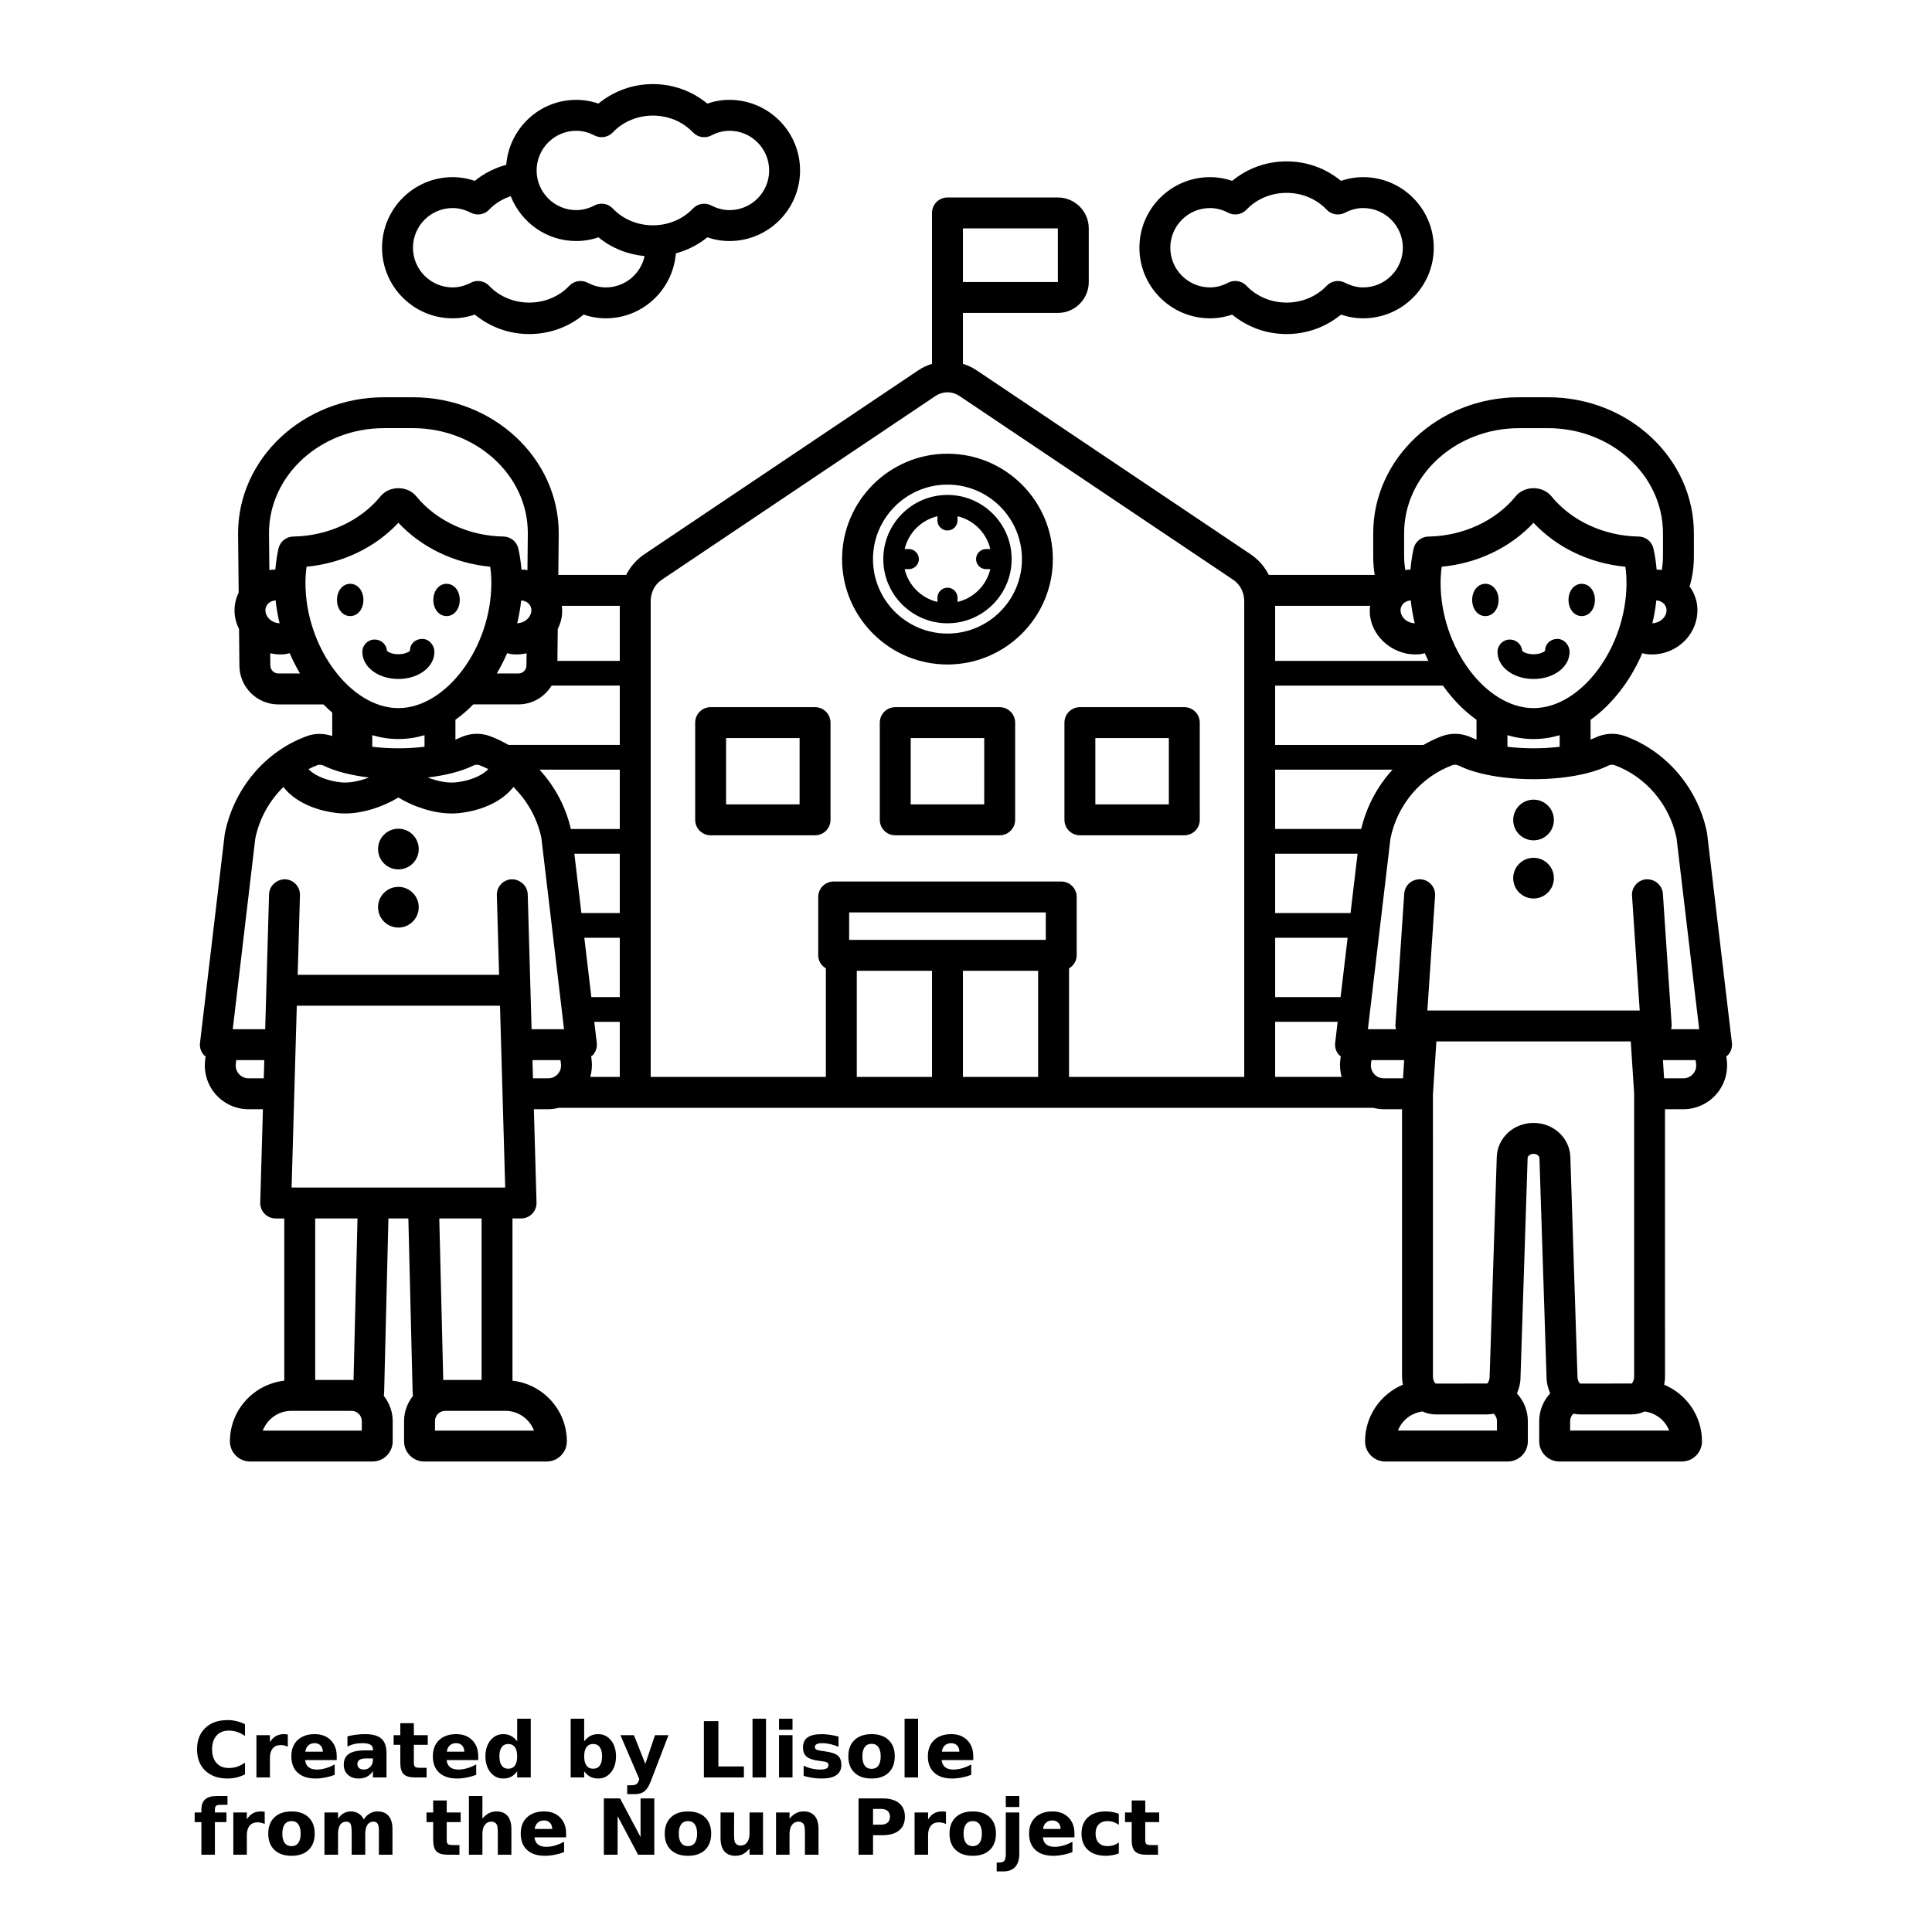 <?xml version="1.0" encoding="UTF-8"?>
<svg width="700pt" height="700pt" version="1.1" viewBox="0 0 700 700" xmlns="http://www.w3.org/2000/svg" xmlns:xlink="http://www.w3.org/1999/xlink">
 <defs>
  <symbol id="v" overflow="visible">
   <path d="m18.766-1.125c-0.969 0.5-1.98 0.875-3.031 1.125-1.043 0.258-2.137 0.391-3.281 0.391-3.398 0-6.09-0.945-8.078-2.844-1.992-1.906-2.984-4.484-2.984-7.734 0-3.258 0.992-5.836 2.984-7.734 1.988-1.906 4.68-2.859 8.078-2.859 1.145 0 2.238 0.133 3.281 0.391 1.051 0.25 2.062 0.625 3.031 1.125v4.219c-0.98-0.656-1.945-1.141-2.891-1.453-0.949-0.312-1.949-0.469-3-0.469-1.875 0-3.352 0.605-4.422 1.812-1.074 1.199-1.609 2.856-1.609 4.969 0 2.106 0.535 3.762 1.609 4.969 1.07 1.199 2.547 1.797 4.422 1.797 1.051 0 2.051-0.148 3-0.453 0.945-0.312 1.91-0.801 2.891-1.469z"/>
  </symbol>
  <symbol id="d" overflow="visible">
   <path d="m13.734-11.141c-0.438-0.195-0.871-0.344-1.297-0.438-0.418-0.102-0.84-0.156-1.266-0.156-1.262 0-2.231 0.406-2.906 1.219-0.68 0.805-1.016 1.953-1.016 3.453v7.062h-4.891v-15.312h4.891v2.516c0.625-1 1.344-1.727 2.156-2.188 0.82-0.469 1.801-0.703 2.938-0.703 0.164 0 0.344 0.012 0.531 0.031 0.195 0.012 0.477 0.039 0.844 0.078z"/>
  </symbol>
  <symbol id="a" overflow="visible">
   <path d="m17.641-7.703v1.406h-11.453c0.125 1.148 0.539 2.008 1.25 2.578 0.707 0.574 1.703 0.859 2.984 0.859 1.031 0 2.082-0.148 3.156-0.453 1.082-0.312 2.191-0.773 3.328-1.391v3.766c-1.156 0.438-2.312 0.766-3.469 0.984-1.156 0.227-2.312 0.344-3.469 0.344-2.773 0-4.93-0.703-6.469-2.109-1.531-1.406-2.297-3.379-2.297-5.922 0-2.5 0.754-4.461 2.266-5.891 1.508-1.438 3.582-2.156 6.219-2.156 2.406 0 4.332 0.73 5.781 2.188 1.445 1.449 2.172 3.383 2.172 5.797zm-5.031-1.625c0-0.926-0.273-1.672-0.812-2.234-0.543-0.57-1.25-0.859-2.125-0.859-0.949 0-1.719 0.266-2.312 0.797s-0.965 1.297-1.109 2.297z"/>
  </symbol>
  <symbol id="j" overflow="visible">
   <path d="m9.219-6.891c-1.023 0-1.793 0.172-2.312 0.516-0.512 0.344-0.766 0.855-0.766 1.531 0 0.625 0.207 1.117 0.625 1.469 0.414 0.344 0.988 0.516 1.719 0.516 0.926 0 1.703-0.328 2.328-0.984 0.633-0.664 0.953-1.492 0.953-2.484v-0.562zm7.469-1.844v8.734h-4.922v-2.266c-0.656 0.93-1.398 1.605-2.219 2.031-0.824 0.414-1.824 0.625-3 0.625-1.586 0-2.871-0.457-3.859-1.375-0.992-0.926-1.484-2.129-1.484-3.609 0-1.789 0.613-3.102 1.844-3.938 1.238-0.844 3.18-1.266 5.828-1.266h2.891v-0.391c0-0.77-0.309-1.332-0.922-1.688-0.617-0.363-1.57-0.547-2.859-0.547-1.055 0-2.031 0.105-2.938 0.312-0.898 0.211-1.73 0.523-2.5 0.938v-3.734c1.039-0.25 2.086-0.441 3.141-0.578 1.062-0.133 2.125-0.203 3.188-0.203 2.758 0 4.75 0.547 5.969 1.641 1.227 1.086 1.844 2.856 1.844 5.312z"/>
  </symbol>
  <symbol id="c" overflow="visible">
   <path d="m7.703-19.656v4.344h5.047v3.5h-5.047v6.5c0 0.711 0.141 1.188 0.422 1.438s0.836 0.375 1.672 0.375h2.516v3.5h-4.188c-1.938 0-3.312-0.398-4.125-1.203-0.805-0.812-1.203-2.18-1.203-4.109v-6.5h-2.422v-3.5h2.422v-4.344z"/>
  </symbol>
  <symbol id="i" overflow="visible">
   <path d="m12.766-13.078v-8.203h4.922v21.281h-4.922v-2.219c-0.668 0.906-1.406 1.57-2.219 1.984s-1.758 0.625-2.828 0.625c-1.887 0-3.434-0.75-4.641-2.25-1.211-1.5-1.812-3.426-1.812-5.781 0-2.363 0.602-4.297 1.812-5.797 1.207-1.5 2.754-2.25 4.641-2.25 1.062 0 2 0.215 2.812 0.641 0.82 0.43 1.566 1.086 2.234 1.969zm-3.219 9.922c1.039 0 1.836-0.379 2.391-1.141 0.551-0.77 0.828-1.883 0.828-3.344 0-1.457-0.277-2.566-0.828-3.328-0.555-0.77-1.352-1.156-2.391-1.156-1.043 0-1.84 0.387-2.391 1.156-0.555 0.762-0.828 1.871-0.828 3.328 0 1.461 0.273 2.574 0.828 3.344 0.551 0.762 1.348 1.141 2.391 1.141z"/>
  </symbol>
  <symbol id="h" overflow="visible">
   <path d="m10.5-3.156c1.051 0 1.852-0.379 2.406-1.141 0.551-0.77 0.828-1.883 0.828-3.344 0-1.457-0.277-2.566-0.828-3.328-0.555-0.77-1.355-1.156-2.406-1.156-1.055 0-1.859 0.387-2.422 1.156-0.555 0.773-0.828 1.883-0.828 3.328 0 1.449 0.273 2.559 0.828 3.328 0.562 0.773 1.367 1.156 2.422 1.156zm-3.25-9.922c0.676-0.883 1.422-1.539 2.234-1.969 0.82-0.426 1.766-0.641 2.828-0.641 1.895 0 3.445 0.75 4.656 2.25 1.207 1.5 1.812 3.434 1.812 5.797 0 2.356-0.605 4.281-1.812 5.781-1.211 1.5-2.762 2.25-4.656 2.25-1.062 0-2.008-0.211-2.828-0.625-0.812-0.426-1.559-1.086-2.234-1.984v2.219h-4.891v-21.281h4.891z"/>
  </symbol>
  <symbol id="g" overflow="visible">
   <path d="m0.344-15.312h4.891l4.125 10.391 3.5-10.391h4.891l-6.438 16.766c-0.648 1.695-1.402 2.883-2.266 3.562-0.867 0.688-2 1.031-3.406 1.031h-2.844v-3.219h1.531c0.832 0 1.438-0.137 1.812-0.406 0.383-0.262 0.68-0.73 0.891-1.406l0.141-0.422z"/>
  </symbol>
  <symbol id="f" overflow="visible">
   <path d="m2.578-20.406h5.25v16.422h9.25v3.984h-14.5z"/>
  </symbol>
  <symbol id="e" overflow="visible">
   <path d="m2.359-21.281h4.891v21.281h-4.891z"/>
  </symbol>
  <symbol id="u" overflow="visible">
   <path d="m2.359-15.312h4.891v15.312h-4.891zm0-5.969h4.891v4h-4.891z"/>
  </symbol>
  <symbol id="t" overflow="visible">
   <path d="m14.312-14.828v3.719c-1.043-0.438-2.055-0.766-3.031-0.984-0.98-0.219-1.902-0.328-2.766-0.328-0.93 0-1.621 0.117-2.078 0.344-0.449 0.23-0.672 0.59-0.672 1.078 0 0.387 0.172 0.684 0.516 0.891 0.344 0.211 0.957 0.367 1.844 0.469l0.859 0.125c2.508 0.324 4.195 0.852 5.062 1.578 0.863 0.73 1.297 1.871 1.297 3.422 0 1.637-0.605 2.867-1.812 3.688-1.199 0.812-2.992 1.219-5.375 1.219-1.023 0-2.074-0.078-3.156-0.234-1.074-0.156-2.18-0.395-3.312-0.719v-3.719c0.969 0.48 1.961 0.84 2.984 1.078 1.031 0.23 2.078 0.344 3.141 0.344 0.957 0 1.676-0.129 2.156-0.391 0.477-0.27 0.719-0.664 0.719-1.188 0-0.438-0.168-0.758-0.5-0.969-0.336-0.219-0.996-0.383-1.984-0.5l-0.859-0.109c-2.18-0.27-3.703-0.773-4.578-1.516-0.875-0.738-1.312-1.859-1.312-3.359 0-1.625 0.551-2.828 1.656-3.609 1.113-0.789 2.82-1.188 5.125-1.188 0.895 0 1.836 0.074 2.828 0.219 1 0.137 2.082 0.352 3.25 0.641z"/>
  </symbol>
  <symbol id="b" overflow="visible">
   <path d="m9.641-12.188c-1.086 0-1.914 0.391-2.484 1.172-0.574 0.781-0.859 1.906-0.859 3.375s0.285 2.594 0.859 3.375c0.57 0.773 1.398 1.156 2.484 1.156 1.062 0 1.875-0.383 2.438-1.156 0.57-0.781 0.859-1.906 0.859-3.375s-0.289-2.594-0.859-3.375c-0.562-0.781-1.375-1.172-2.438-1.172zm0-3.5c2.633 0 4.691 0.715 6.172 2.141 1.477 1.418 2.219 3.387 2.219 5.906 0 2.512-0.742 4.481-2.219 5.906-1.48 1.418-3.539 2.125-6.172 2.125-2.648 0-4.715-0.707-6.203-2.125-1.492-1.426-2.234-3.394-2.234-5.906 0-2.519 0.742-4.488 2.234-5.906 1.488-1.426 3.555-2.141 6.203-2.141z"/>
  </symbol>
  <symbol id="s" overflow="visible">
   <path d="m12.422-21.281v3.219h-2.703c-0.688 0-1.172 0.125-1.453 0.375-0.273 0.25-0.406 0.688-0.406 1.312v1.062h4.188v3.5h-4.188v11.812h-4.891v-11.812h-2.438v-3.5h2.438v-1.062c0-1.664 0.461-2.898 1.391-3.703 0.926-0.801 2.367-1.203 4.328-1.203z"/>
  </symbol>
  <symbol id="r" overflow="visible">
   <path d="m16.547-12.766c0.613-0.945 1.348-1.672 2.203-2.172 0.852-0.5 1.789-0.75 2.812-0.75 1.758 0 3.098 0.547 4.016 1.641 0.926 1.086 1.391 2.656 1.391 4.719v9.328h-4.922v-7.984-0.359c0.008-0.133 0.016-0.32 0.016-0.562 0-1.082-0.164-1.863-0.484-2.344-0.312-0.488-0.824-0.734-1.531-0.734-0.93 0-1.648 0.387-2.156 1.156-0.512 0.762-0.773 1.867-0.781 3.312v7.516h-4.922v-7.984c0-1.695-0.148-2.785-0.438-3.266-0.293-0.488-0.812-0.734-1.562-0.734-0.938 0-1.664 0.387-2.172 1.156-0.512 0.762-0.766 1.859-0.766 3.297v7.531h-4.922v-15.312h4.922v2.234c0.602-0.863 1.289-1.516 2.062-1.953 0.781-0.438 1.641-0.656 2.578-0.656 1.062 0 2 0.258 2.812 0.766 0.812 0.512 1.426 1.23 1.844 2.156z"/>
  </symbol>
  <symbol id="q" overflow="visible">
   <path d="m17.75-9.328v9.328h-4.922v-7.109c0-1.344-0.031-2.266-0.094-2.766s-0.168-0.867-0.312-1.109c-0.188-0.312-0.449-0.555-0.781-0.734-0.324-0.176-0.695-0.266-1.109-0.266-1.023 0-1.824 0.398-2.406 1.188-0.586 0.781-0.875 1.871-0.875 3.266v7.531h-4.891v-21.281h4.891v8.203c0.738-0.883 1.52-1.539 2.344-1.969 0.832-0.426 1.75-0.641 2.75-0.641 1.77 0 3.113 0.547 4.031 1.641 0.914 1.086 1.375 2.656 1.375 4.719z"/>
  </symbol>
  <symbol id="p" overflow="visible">
   <path d="m2.578-20.406h5.875l7.422 14v-14h4.984v20.406h-5.875l-7.422-14v14h-4.984z"/>
  </symbol>
  <symbol id="o" overflow="visible">
   <path d="m2.188-5.969v-9.344h4.922v1.531c0 0.836-0.008 1.875-0.016 3.125-0.012 1.25-0.016 2.086-0.016 2.5 0 1.242 0.031 2.133 0.094 2.672 0.07 0.543 0.18 0.934 0.328 1.172 0.207 0.324 0.473 0.574 0.797 0.75 0.32 0.168 0.691 0.25 1.109 0.25 1.02 0 1.82-0.391 2.406-1.172 0.582-0.781 0.875-1.867 0.875-3.266v-7.562h4.891v15.312h-4.891v-2.219c-0.742 0.898-1.523 1.559-2.344 1.984-0.824 0.414-1.734 0.625-2.734 0.625-1.762 0-3.106-0.539-4.031-1.625-0.93-1.082-1.391-2.66-1.391-4.734z"/>
  </symbol>
  <symbol id="n" overflow="visible">
   <path d="m17.75-9.328v9.328h-4.922v-7.141c0-1.32-0.031-2.234-0.094-2.734s-0.168-0.867-0.312-1.109c-0.188-0.312-0.449-0.555-0.781-0.734-0.324-0.176-0.695-0.266-1.109-0.266-1.023 0-1.824 0.398-2.406 1.188-0.586 0.781-0.875 1.871-0.875 3.266v7.531h-4.891v-15.312h4.891v2.234c0.738-0.883 1.52-1.539 2.344-1.969 0.832-0.426 1.75-0.641 2.75-0.641 1.77 0 3.113 0.547 4.031 1.641 0.914 1.086 1.375 2.656 1.375 4.719z"/>
  </symbol>
  <symbol id="m" overflow="visible">
   <path d="m2.578-20.406h8.734c2.594 0 4.582 0.578 5.969 1.734 1.395 1.148 2.094 2.789 2.094 4.922 0 2.137-0.699 3.781-2.094 4.938-1.387 1.156-3.375 1.734-5.969 1.734h-3.484v7.078h-5.25zm5.25 3.812v5.703h2.922c1.02 0 1.805-0.25 2.359-0.75 0.562-0.5 0.844-1.203 0.844-2.109 0-0.914-0.281-1.617-0.844-2.109-0.555-0.488-1.34-0.734-2.359-0.734z"/>
  </symbol>
  <symbol id="l" overflow="visible">
   <path d="m2.359-15.312h4.891v15.031c0 2.051-0.496 3.617-1.484 4.703-0.98 1.082-2.406 1.625-4.281 1.625h-2.422v-3.219h0.859c0.926 0 1.562-0.211 1.906-0.625 0.352-0.418 0.531-1.246 0.531-2.484zm0-5.969h4.891v4h-4.891z"/>
  </symbol>
  <symbol id="k" overflow="visible">
   <path d="m14.719-14.828v3.984c-0.656-0.457-1.324-0.797-2-1.016-0.668-0.219-1.359-0.328-2.078-0.328-1.367 0-2.434 0.402-3.203 1.203-0.762 0.793-1.141 1.906-1.141 3.344 0 1.43 0.379 2.543 1.141 3.344 0.77 0.793 1.836 1.188 3.203 1.188 0.758 0 1.484-0.109 2.172-0.328 0.688-0.227 1.32-0.566 1.906-1.016v4c-0.762 0.281-1.539 0.488-2.328 0.625-0.781 0.145-1.574 0.219-2.375 0.219-2.762 0-4.922-0.707-6.484-2.125-1.555-1.414-2.328-3.383-2.328-5.906 0-2.531 0.773-4.504 2.328-5.922 1.562-1.414 3.723-2.125 6.484-2.125 0.801 0 1.594 0.074 2.375 0.219 0.781 0.137 1.555 0.352 2.328 0.641z"/>
  </symbol>
 </defs>
 <g>
  <path d="m164 115.33c2.723 0 5.41-0.453 8.027-1.352 5.566 4.578 12.441 7.059 19.727 7.059 7.281 0 14.156-2.484 19.727-7.059 2.617 0.898 5.305 1.352 8.027 1.352 13.402 0 24.309-10.398 25.367-23.531 4.137-1.148 8.027-3.047 11.402-5.82 2.617 0.898 5.305 1.352 8.027 1.352 14.102 0 25.574-11.473 25.574-25.574 0-14.105-11.473-25.578-25.574-25.578-2.723 0-5.41 0.453-8.031 1.352-5.57-4.578-12.445-7.059-19.727-7.059-7.277 0-14.152 2.484-19.727 7.062-2.621-0.902-5.309-1.355-8.027-1.355-13.402 0-24.305 10.398-25.367 23.531-4.137 1.148-8.027 3.047-11.402 5.824-2.621-0.898-5.305-1.352-8.027-1.352-14.102 0-25.574 11.473-25.574 25.574 0.004 14.102 11.48 25.574 25.578 25.574zm44.801-67.949c2.211 0 4.426 0.57 6.582 1.695 2.223 1.152 4.93 0.699 6.648-1.105 7.711-8.121 21.336-8.121 29.047 0 1.719 1.809 4.434 2.254 6.648 1.105 2.156-1.125 4.371-1.695 6.582-1.695 7.926 0 14.375 6.449 14.375 14.379 0 7.926-6.449 14.375-14.375 14.375-2.215 0-4.43-0.57-6.582-1.691-2.211-1.152-4.926-0.699-6.648 1.105-7.707 8.117-21.344 8.117-29.047 0-1.086-1.141-2.562-1.742-4.062-1.742-0.879 0-1.766 0.207-2.586 0.633-2.156 1.125-4.371 1.691-6.582 1.691-7.926 0-14.375-6.449-14.375-14.375 0-7.926 6.449-14.375 14.375-14.375zm-44.801 28c2.211 0 4.426 0.57 6.582 1.691 2.223 1.152 4.938 0.703 6.648-1.109 2.203-2.32 4.914-3.902 7.809-4.894 3.738 9.496 12.949 16.262 23.758 16.262 2.723 0 5.41-0.453 8.027-1.352 4.793 3.938 10.574 6.215 16.723 6.805-1.395 6.477-7.152 11.352-14.043 11.352-2.215 0-4.43-0.57-6.582-1.691-2.211-1.156-4.926-0.703-6.648 1.105-7.707 8.117-21.344 8.113-29.047 0.004-1.082-1.145-2.562-1.746-4.062-1.746-0.879 0-1.766 0.207-2.586 0.633-2.156 1.125-4.371 1.691-6.582 1.691-7.926 0-14.375-6.449-14.375-14.375 0.008-7.926 6.453-14.375 14.379-14.375zm274.4 39.949c2.723 0 5.414-0.453 8.027-1.352 5.574 4.578 12.445 7.059 19.73 7.059 7.277 0 14.152-2.484 19.727-7.059 2.613 0.898 5.305 1.352 8.027 1.352 14.098 0 25.57-11.473 25.57-25.574 0-14.102-11.473-25.574-25.57-25.574-2.723 0-5.414 0.453-8.027 1.352-5.574-4.582-12.445-7.062-19.727-7.062-7.285 0-14.16 2.484-19.73 7.062-2.613-0.898-5.305-1.352-8.027-1.352-14.098 0-25.57 11.473-25.57 25.574-0.004 14.102 11.473 25.574 25.57 25.574zm0-39.949c2.215 0 4.43 0.57 6.578 1.691 2.215 1.152 4.934 0.703 6.648-1.105 7.711-8.117 21.34-8.125 29.055 0 1.719 1.809 4.434 2.262 6.648 1.105 2.148-1.125 4.363-1.691 6.578-1.691 7.926 0 14.371 6.449 14.371 14.375 0 7.926-6.449 14.375-14.371 14.375-2.215 0-4.43-0.57-6.578-1.691-2.219-1.156-4.938-0.707-6.648 1.105-7.711 8.117-21.344 8.117-29.055 0-1.082-1.141-2.559-1.742-4.059-1.742-0.879 0-1.773 0.207-2.594 0.633-2.148 1.125-4.363 1.691-6.578 1.691-7.926 0-14.371-6.449-14.371-14.375 0.004-7.922 6.449-14.371 14.375-14.371zm-143.09 180.84h-37.832c-3.094 0-5.602 2.508-5.602 5.602v35.219c0 3.094 2.508 5.602 5.602 5.602h37.832c3.094 0 5.602-2.504 5.602-5.602l-0.004-35.219c0-3.094-2.508-5.602-5.598-5.602zm-5.602 35.219h-26.633v-24.02h26.633zm72.496-35.219h-37.836c-3.094 0-5.602 2.508-5.602 5.602v35.219c0 3.094 2.508 5.602 5.602 5.602h37.836c3.094 0 5.602-2.504 5.602-5.602v-35.219c0-3.094-2.508-5.602-5.602-5.602zm-5.602 35.219h-26.633v-24.02h26.637zm72.496-35.219h-37.832c-3.094 0-5.602 2.508-5.602 5.602v35.219c0 3.094 2.504 5.602 5.602 5.602h37.832c3.094 0 5.602-2.504 5.602-5.602l-0.004-35.219c0-3.094-2.504-5.602-5.598-5.602zm-5.602 35.219h-26.633v-24.02h26.633zm-80.211-127.05c-21.055 0-38.184 17.129-38.184 38.184 0 21.055 17.129 38.184 38.184 38.184s38.184-17.129 38.184-38.184c0-21.059-17.129-38.184-38.184-38.184zm0 65.164c-14.879 0-26.984-12.105-26.984-26.984s12.105-26.984 26.984-26.984 26.984 12.105 26.984 26.984-12.102 26.984-26.984 26.984zm0-50.234c-12.82 0-23.254 10.434-23.254 23.254 0 12.82 10.434 23.254 23.254 23.254s23.254-10.434 23.254-23.254c0-12.824-10.43-23.254-23.254-23.254zm14 26.891h1.516c-1.379 5.879-5.996 10.496-11.871 11.879v-1.516c0-2.008-1.629-3.641-3.641-3.641-2.008 0-3.641 1.629-3.641 3.641v1.516c-5.879-1.383-10.496-6-11.879-11.879h1.516c2.008 0 3.641-1.629 3.641-3.641 0-2.008-1.629-3.641-3.641-3.641h-1.516c1.383-5.879 6-10.496 11.879-11.879v1.516c0 2.008 1.629 3.641 3.641 3.641 2.008 0 3.641-1.629 3.641-3.641v-1.516c5.879 1.383 10.492 6 11.871 11.879h-1.516c-2.008 0-3.641 1.629-3.641 3.641 0 2.012 1.629 3.641 3.641 3.641zm270.22 171.64-8.98-75.82c-0.016-0.152-0.043-0.305-0.078-0.461-3.254-16.008-14.617-29.367-29.656-34.867-3.566-1.312-7.492-1.07-11.047 0.664-0.441 0.215-0.945 0.414-1.449 0.617l0.004-7.195c8.016-5.688 14.512-14.336 18.742-24.125 0.555 0.121 1.094 0.293 1.664 0.355 0.617 0.066 1.23 0.102 1.844 0.102 7.859 0 14.797-5.539 16.219-13.277 0.746-4.066-0.184-8.105-2.598-11.383 0.988-3.246 1.559-6.848 1.559-10.973l-0.004-8.281c0-27.168-23.707-49.273-52.844-49.273h-10.5c-29.137 0-52.84 22.105-52.84 49.273v8.281c0 2.43 0.191 4.684 0.535 6.805h-38.363c-1.535-2.992-3.777-5.59-6.621-7.5v0.004l-99.176-66.586c-1.582-1.062-3.277-1.855-5.031-2.398v-18.434h34.395c6.176 0 11.199-5.023 11.199-11.199v-19.426c0-6.176-5.027-11.199-11.199-11.199l-39.996-0.004c-3.094 0-5.602 2.508-5.602 5.602v54.66c-1.754 0.543-3.453 1.336-5.035 2.398l-99.164 66.586c-2.848 1.91-5.09 4.508-6.621 7.5h-24.574l0.152-15.09c0-27.168-23.707-49.273-52.844-49.273h-10.496c-29.137 0-52.844 22.105-52.844 49.332l0.219 21.445c-1.379 2.801-1.844 5.957-1.258 9.137 0.266 1.441 0.773 2.769 1.391 4.035l0.133 13.23c0 7.781 6.332 14.109 14.109 14.109h16.355c1.02 1.043 2.074 2.031 3.164 2.969v8.488c-3.031-1.016-6.223-1.055-9.184 0.027-15.055 5.5-26.422 18.871-29.742 35.344l-8.977 75.801c-0.188 1.586 0.312 3.176 1.375 4.375 0.184 0.207 0.441 0.305 0.652 0.48l-0.172 1.445c-0.539 4.5 0.879 9.023 3.887 12.414 3.008 3.391 7.328 5.332 11.859 5.332h5.191l-0.969 33.82c-0.043 1.508 0.527 2.977 1.582 4.062 1.055 1.082 2.504 1.695 4.016 1.695h3.117v58.766c-11.055 1.281-19.699 10.594-19.699 21.988 0 4.023 3.277 7.301 7.301 7.301h44.375c4.023 0 7.301-3.277 7.301-7.301v-7.34c0-3.457-1.23-6.606-3.215-9.137 0.047-0.562 0.125-1.109 0.125-1.691l1.539-62.59h7.227l1.535 62.453c0 0.629 0.078 1.219 0.133 1.82-1.988 2.531-3.223 5.684-3.223 9.145v7.34c0 4.023 3.277 7.301 7.301 7.301h44.375c4.023 0 7.301-3.277 7.301-7.301 0-11.395-8.641-20.707-19.695-21.988l-0.004-58.77h3.117c1.512 0 2.961-0.613 4.016-1.695 1.055-1.09 1.625-2.555 1.582-4.062l-0.965-33.82h5.191c1.305 0 2.574-0.203 3.82-0.516h295.09c1.242 0.309 2.516 0.516 3.82 0.516h6.633v96.82c0 1.027 0.117 2.023 0.305 2.988-8.035 3.359-13.699 11.289-13.699 20.527 0 4.023 3.277 7.301 7.301 7.301h44.375c4.023 0 7.301-3.277 7.301-7.301v-7.34c0-3.871-1.52-7.375-3.949-10.027 0.805-1.816 1.301-3.828 1.297-5.969l2.574-79.301c0.027-0.742 0.891-1.535 2.137-1.535 1.254 0 2.117 0.793 2.144 1.535l2.566 79.121c0 2.211 0.504 4.273 1.32 6.125-2.441 2.656-3.969 6.168-3.969 10.051v7.34c0 4.023 3.277 7.301 7.301 7.301h44.375c4.023 0 7.301-3.277 7.301-7.301 0-9.238-5.664-17.172-13.699-20.527 0.188-0.965 0.305-1.957 0.305-2.988l-0.012-96.82h6.644c4.535 0 8.859-1.945 11.867-5.336 3.008-3.391 4.418-7.914 3.883-12.41l-0.176-1.449c0.207-0.172 0.465-0.27 0.645-0.473 1.07-1.195 1.57-2.789 1.383-4.375zm-278.62-295.1h34.395l0.004 19.426-34.398-0.004zm-156.42 139.06c-0.418 2.266-2.637 3.934-5.074 4.008 0.668-2.734 1.137-5.5 1.438-8.258 0.059 0.004 0.113-0.02 0.172-0.012 1.207 0.133 2.227 0.68 2.867 1.535 0.398 0.543 0.832 1.457 0.598 2.727zm-1.672 14.879-0.047 4.414c0 1.605-1.305 2.91-2.91 2.91h-7.844c1.391-2.359 2.66-4.812 3.758-7.356 0.555 0.121 1.094 0.293 1.664 0.355 0.617 0.066 1.227 0.102 1.836 0.102 1.215 0 2.391-0.176 3.543-0.426zm-51.691-81.562h10.496c22.965 0 41.645 17.078 41.645 38.016l-0.137 13.461c-0.297-0.051-0.578-0.156-0.883-0.188-0.43-0.047-0.848-0.008-1.273-0.023-0.223-2.496-0.562-5.012-1.145-7.617-0.562-2.527-2.785-4.336-5.375-4.379-12.52-0.203-24.332-5.656-31.602-14.582-3.188-3.91-9.758-3.918-12.957 0.004-7.269 8.926-19.082 14.379-31.602 14.578-2.59 0.043-4.812 1.855-5.375 4.379-0.582 2.606-0.918 5.125-1.145 7.621-0.426 0.012-0.844-0.031-1.273 0.016-0.301 0.031-0.582 0.137-0.879 0.188l-0.137-13.402c-0.004-20.992 18.676-38.07 41.641-38.07zm-42.273 63.957c0.641-0.855 1.66-1.402 2.863-1.535 0.055-0.008 0.113-0.004 0.168-0.008 0.301 2.769 0.77 5.539 1.441 8.285-2.43-0.07-4.656-1.742-5.07-4.012-0.234-1.277 0.195-2.188 0.598-2.731zm4.023 24.93c-1.605 0-2.91-1.305-2.91-2.969l-0.043-4.356c1.152 0.25 2.328 0.426 3.543 0.426 0.605 0 1.219-0.031 1.836-0.102 0.57-0.062 1.113-0.234 1.668-0.355 1.098 2.543 2.367 4.996 3.758 7.356zm9.82-32.805c0-1.938 0.133-3.887 0.406-5.875 13.012-1.258 24.809-6.894 33.273-15.922 8.461 9.027 20.258 14.664 33.27 15.922 0.27 1.992 0.406 3.938 0.406 5.875 0 23.312-16.367 45.352-33.676 45.352-17.316 0.004-33.68-22.035-33.68-45.352zm60.715 66.219c0.457-0.223 1.355-0.539 2.273-0.207 1.121 0.41 2.191 0.922 3.258 1.445-1.398 1.559-5.227 4.066-11.73 4.789-3.106 0.348-6.824-0.445-10.207-1.75 6.496-0.77 12.215-2.227 16.406-4.277zm-17.574-11.059v4.195c-2.988 0.359-6.195 0.559-9.465 0.559s-6.477-0.195-9.465-0.559v-4.195c3.031 0.898 6.195 1.395 9.465 1.395s6.43-0.496 9.465-1.395zm-38.777 10.848c0.918-0.332 1.82-0.012 2.273 0.211 4.188 2.047 9.902 3.504 16.391 4.273-3.375 1.297-7.09 2.09-10.195 1.754-6.504-0.723-10.328-3.234-11.727-4.793 1.066-0.52 2.137-1.035 3.258-1.445zm-19.457 113.48h-5.512c-1.352 0-2.586-0.559-3.484-1.562-0.898-1.012-1.301-2.309-1.145-3.648l0.164-1.379h10.16zm35.508 127.63h-35.867c1.578-4.172 5.613-7.148 10.332-7.148h21.828c2.043 0 3.707 1.664 3.707 3.707zm-16.883-76.855h15.328l-1.441 58.582c-0.242-0.012-0.469-0.07-0.711-0.07l-13.172-0.004zm-8.551-11.199 1.883-65.887h73.625l1.883 65.887zm68.836 11.199v58.512h-13.176c-0.242 0-0.469 0.059-0.711 0.07l-1.441-58.582zm18.984 76.855h-35.867v-3.441c0-2.047 1.664-3.707 3.707-3.707h21.828c4.719 0.004 8.754 2.977 10.332 7.148zm8.637-129.2c-0.898 1.012-2.137 1.57-3.488 1.57h-5.512l-0.188-6.59h10.16l0.164 1.379c0.164 1.336-0.242 2.633-1.137 3.641zm-9.504-16.219-1.398-48.891c-0.086-3.094-2.785-5.426-5.754-5.441-3.094 0.094-5.527 2.668-5.438 5.758l0.824 28.852h-72.984l0.824-28.852c0.086-3.09-2.348-5.664-5.438-5.758-3.023 0.023-5.668 2.348-5.758 5.441l-1.398 48.891h-11.754l8.164-69.094c1.465-7.223 5.121-13.699 10.191-18.68 3.664 4.828 10.738 8.473 19.586 9.457 0.898 0.098 1.809 0.145 2.731 0.145 6.754 0 14.012-2.547 19.344-5.793 6.055 3.688 14.59 6.481 22.078 5.648 8.844-0.984 15.918-4.625 19.582-9.453 5.012 4.926 8.645 11.312 10.141 18.441l8.211 69.328zm31.953 17.273h-10.684c0.527-1.949 0.738-3.988 0.492-6.031l-0.172-1.445c0.207-0.176 0.469-0.273 0.652-0.48 1.062-1.199 1.562-2.789 1.375-4.375l-0.902-7.625h9.238zm0-28.914h-10.301l-2.547-21.496h12.848zm0-30.453h-13.91l-2.547-21.496h16.457zm0-30.457h-17.723c-1.883-8.145-5.871-15.523-11.367-21.496h29.09zm0-30.453h-40.32c-2.156-1.227-4.379-2.34-6.734-3.199-3.566-1.312-7.496-1.07-11.043 0.664-0.441 0.215-0.949 0.418-1.453 0.617v-7.203c2.293-1.625 4.449-3.496 6.473-5.57h16.355c5.106 0 9.543-2.754 12.023-6.809h24.699zm0-30.453h-22.594l0.117-11.57c0.617-1.266 1.129-2.594 1.395-4.035 0.27-1.469 0.25-2.922 0.094-4.352h20.988zm113.13 150.73h-27.258v-38.449h27.258zm38.449 0h-27.25v-38.449h27.25zm2.773-49.648h-71.246v-9.941h71.246zm71.902 49.648h-63.477v-39.324c1.629-0.98 2.773-2.684 2.773-4.727v-21.141c0-3.094-2.504-5.602-5.602-5.602h-82.445c-3.094 0-5.602 2.504-5.602 5.602v21.141c0 2.039 1.145 3.742 2.766 4.719v39.332h-63.465v-172.38c0-3.164 1.48-6.047 3.965-7.711l99.172-66.586c2.711-1.816 6.066-1.816 8.773 0l99.176 66.586v0.004c2.484 1.664 3.965 4.543 3.965 7.707zm104.82-133.61c-17.309 0-33.676-22.039-33.676-45.352 0-1.934 0.137-3.879 0.406-5.875 13.012-1.258 24.812-6.894 33.273-15.922 8.461 9.027 20.262 14.664 33.273 15.922 0.27 1.996 0.406 3.941 0.406 5.875-0.008 23.312-16.375 45.352-33.684 45.352zm9.465 9.805v4.195c-2.988 0.359-6.195 0.559-9.465 0.559s-6.473-0.195-9.461-0.559v-4.195c3.031 0.898 6.191 1.391 9.461 1.391 3.269 0.004 6.434-0.492 9.465-1.391zm38.656-44.555c-0.414 2.266-2.656 3.922-5.074 4.004 0.668-2.742 1.141-5.512 1.441-8.281 0.055 0.004 0.109 0.004 0.164 0.008 1.207 0.133 2.227 0.68 2.867 1.535 0.398 0.547 0.836 1.461 0.602 2.734zm-95.012-28.613c0-20.996 18.68-38.074 41.641-38.074h10.5c22.965 0 41.645 17.078 41.645 38.074v8.281c0 1.863-0.172 3.508-0.43 5.055-0.199-0.031-0.383-0.102-0.586-0.125-0.43-0.047-0.852-0.004-1.277-0.02-0.223-2.492-0.562-5.004-1.141-7.613-0.562-2.531-2.789-4.344-5.375-4.387-12.523-0.203-24.336-5.652-31.605-14.578-3.195-3.922-9.766-3.926-12.961 0.004-7.269 8.926-19.082 14.375-31.605 14.578-2.586 0.043-4.812 1.855-5.375 4.387-0.578 2.609-0.918 5.125-1.141 7.617-0.426 0.012-0.844-0.031-1.277 0.016-0.199 0.023-0.383 0.094-0.582 0.125-0.258-1.543-0.43-3.191-0.43-5.055zm-0.621 25.883c0.633-0.855 1.652-1.402 2.859-1.535 0.055-0.008 0.109-0.004 0.164-0.008 0.301 2.766 0.77 5.539 1.441 8.281-2.457-0.078-4.652-1.742-5.066-4.004-0.234-1.281 0.195-2.195 0.602-2.734zm-46.109 0.406h34.398c-0.156 1.426-0.18 2.879 0.094 4.348 1.395 7.625 8.504 13.27 16.297 13.27 0.578 0 1.172-0.031 1.762-0.094 0.57-0.062 1.109-0.23 1.664-0.355 0.406 0.945 0.855 1.867 1.305 2.789h-55.52zm0 28.914h60.805c3.457 4.883 7.551 9.117 12.152 12.383v7.203c-0.508-0.203-1.016-0.402-1.461-0.621-3.555-1.734-7.469-1.973-11.043-0.664-2.352 0.859-4.574 1.973-6.731 3.199h-53.727zm0 141.77v-19.957h22.648l-0.902 7.625c-0.188 1.586 0.312 3.176 1.379 4.375 0.18 0.203 0.438 0.301 0.645 0.473l-0.176 1.457c-0.242 2.043-0.035 4.082 0.496 6.027zm23.711-28.914h-23.707v-21.496h26.254zm3.606-30.453h-27.316v-21.496h29.863zm-27.316-30.457v-21.496h42.531c-5.434 5.93-9.398 13.281-11.355 21.496zm39.344 90.34c-1.352 0-2.586-0.559-3.484-1.562-0.898-1.012-1.301-2.309-1.145-3.648l0.164-1.379h11.871l-0.422 6.59zm41.016 127.63h-35.863c1.414-3.734 4.832-6.383 8.906-6.926 1.434 0.684 3.004 1.066 4.652 1.066h18.785c0.801 0 1.582-0.098 2.34-0.27 0.719 0.676 1.184 1.621 1.184 2.688zm13.262-111.47c-7.25 0-13.102 5.438-13.328 12.375l-2.582 79.484c0 1.527-0.699 2.449-0.875 2.559l-18.664 0.023c-0.297-0.133-0.996-1.055-0.996-2.582l-0.008-102.14 1.242-19.238h70.434l1.223 18.879v102.5c0 1.527-0.699 2.449-0.875 2.559l-18.664 0.023c-0.297-0.133-0.996-1.055-1-2.762l-2.57-79.301c-0.227-6.945-6.086-12.379-13.336-12.379zm49.125 111.47h-35.863v-3.441c0-1.066 0.465-2.012 1.184-2.688 0.758 0.172 1.539 0.27 2.34 0.27h18.785c1.648 0 3.219-0.383 4.652-1.066 4.07 0.547 7.488 3.195 8.902 6.926zm8.641-129.2c-0.898 1.012-2.137 1.57-3.488 1.57h-6.977l-0.426-6.59h11.863l0.164 1.379c0.164 1.336-0.238 2.633-1.137 3.641zm-7.934-16.219c0.109-0.508 0.25-1.016 0.215-1.543l-3.188-47.562c-0.207-3.086-2.902-5.332-5.961-5.219-3.09 0.207-5.426 2.875-5.219 5.961l2.789 41.59h-76.938l2.793-41.586c0.207-3.09-2.129-5.758-5.211-5.965-3.184-0.133-5.754 2.133-5.965 5.211l-3.195 47.562c-0.035 0.531 0.102 1.039 0.215 1.547h-10.184l8.172-69.094c2.473-12.223 11.105-22.414 22.531-26.594 0.918-0.332 1.828-0.012 2.273 0.211 6.367 3.113 16.219 4.894 27.039 4.894 10.816 0 20.672-1.781 27.031-4.894 0.461-0.223 1.355-0.547 2.281-0.211 11.348 4.152 19.945 14.238 22.488 26.363l8.215 69.32zm-36.777-136.71c0 5.5-5.731 9.812-13.055 9.812s-13.055-4.309-13.055-9.812c0-2.473 2.008-4.481 4.481-4.481 2.363 0 4.293 1.824 4.469 4.141 0.398 0.395 1.816 1.191 4.106 1.191 2.519 0 3.977-0.965 4.195-1.301 0-2.473 1.957-4.258 4.43-4.258 2.477 0.004 4.43 2.231 4.43 4.707zm-25.723-18.824c0 3.332-2.059 5.848-4.785 5.848-2.727 0-4.785-2.516-4.785-5.848s2.059-5.848 4.785-5.848c2.727 0 4.785 2.516 4.785 5.848zm34.91 0c0 3.332-2.059 5.848-4.785 5.848-2.727 0-4.785-2.516-4.785-5.848s2.055-5.848 4.785-5.848c2.727 0 4.785 2.516 4.785 5.848zm-14.871 79.73c0 4.07-3.301 7.371-7.371 7.371-4.07 0-7.371-3.301-7.371-7.371s3.301-7.371 7.371-7.371c4.07 0 7.371 3.297 7.371 7.371zm0 21.07c0 4.07-3.301 7.371-7.371 7.371-4.07 0-7.371-3.301-7.371-7.371 0-4.07 3.301-7.371 7.371-7.371 4.07 0 7.371 3.301 7.371 7.371zm-411.29-10.539c0 4.07-3.301 7.371-7.371 7.371s-7.371-3.301-7.371-7.371 3.301-7.371 7.371-7.371 7.371 3.301 7.371 7.371zm0 21.07c0 4.07-3.301 7.371-7.371 7.371s-7.371-3.301-7.371-7.371c0-4.07 3.301-7.371 7.371-7.371s7.371 3.301 7.371 7.371zm-20.426-92.512c0-2.473 2.004-4.481 4.481-4.481 2.359 0 4.293 1.824 4.469 4.141 0.398 0.395 1.812 1.195 4.106 1.195 2.519 0 3.977-0.969 4.195-1.301 0-2.473 1.957-4.258 4.43-4.258s4.426 2.227 4.426 4.699c0 5.504-5.734 9.812-13.055 9.812-7.32 0.008-13.051-4.305-13.051-9.809zm-4.402-12.973c-2.727 0-4.785-2.516-4.785-5.848s2.059-5.848 4.785-5.848c2.727 0 4.785 2.512 4.785 5.848 0 3.332-2.055 5.848-4.785 5.848zm30.125-5.848c0-3.332 2.055-5.848 4.785-5.848 2.727 0 4.785 2.512 4.785 5.848 0 3.332-2.059 5.848-4.785 5.848s-4.785-2.516-4.785-5.848z"/>
  <use x="70" y="644" xlink:href="#v"/>
  <use x="90.551" y="644" xlink:href="#d"/>
  <use x="104.359" y="644" xlink:href="#a"/>
  <use x="123.348" y="644" xlink:href="#j"/>
  <use x="142.242" y="644" xlink:href="#c"/>
  <use x="155.629" y="644" xlink:href="#a"/>
  <use x="174.617" y="644" xlink:href="#i"/>
  <use x="204.41" y="644" xlink:href="#h"/>
  <use x="224.453" y="644" xlink:href="#g"/>
  <use x="252.453" y="644" xlink:href="#f"/>
  <use x="270.293" y="644" xlink:href="#e"/>
  <use x="279.891" y="644" xlink:href="#u"/>
  <use x="289.488" y="644" xlink:href="#t"/>
  <use x="306.156" y="644" xlink:href="#b"/>
  <use x="325.391" y="644" xlink:href="#e"/>
  <use x="334.988" y="644" xlink:href="#a"/>
  <use x="70" y="672" xlink:href="#s"/>
  <use x="82.184" y="672" xlink:href="#d"/>
  <use x="95.992" y="672" xlink:href="#b"/>
  <use x="115.227" y="672" xlink:href="#r"/>
  <use x="154.152" y="672" xlink:href="#c"/>
  <use x="167.535" y="672" xlink:href="#q"/>
  <use x="187.469" y="672" xlink:href="#a"/>
  <use x="216.207" y="672" xlink:href="#p"/>
  <use x="239.641" y="672" xlink:href="#b"/>
  <use x="258.879" y="672" xlink:href="#o"/>
  <use x="278.812" y="672" xlink:href="#n"/>
  <use x="308.492" y="672" xlink:href="#m"/>
  <use x="329.016" y="672" xlink:href="#d"/>
  <use x="342.82" y="672" xlink:href="#b"/>
  <use x="362.059" y="672" xlink:href="#l"/>
  <use x="371.656" y="672" xlink:href="#a"/>
  <use x="390.648" y="672" xlink:href="#k"/>
  <use x="407.242" y="672" xlink:href="#c"/>
 </g>
</svg>
